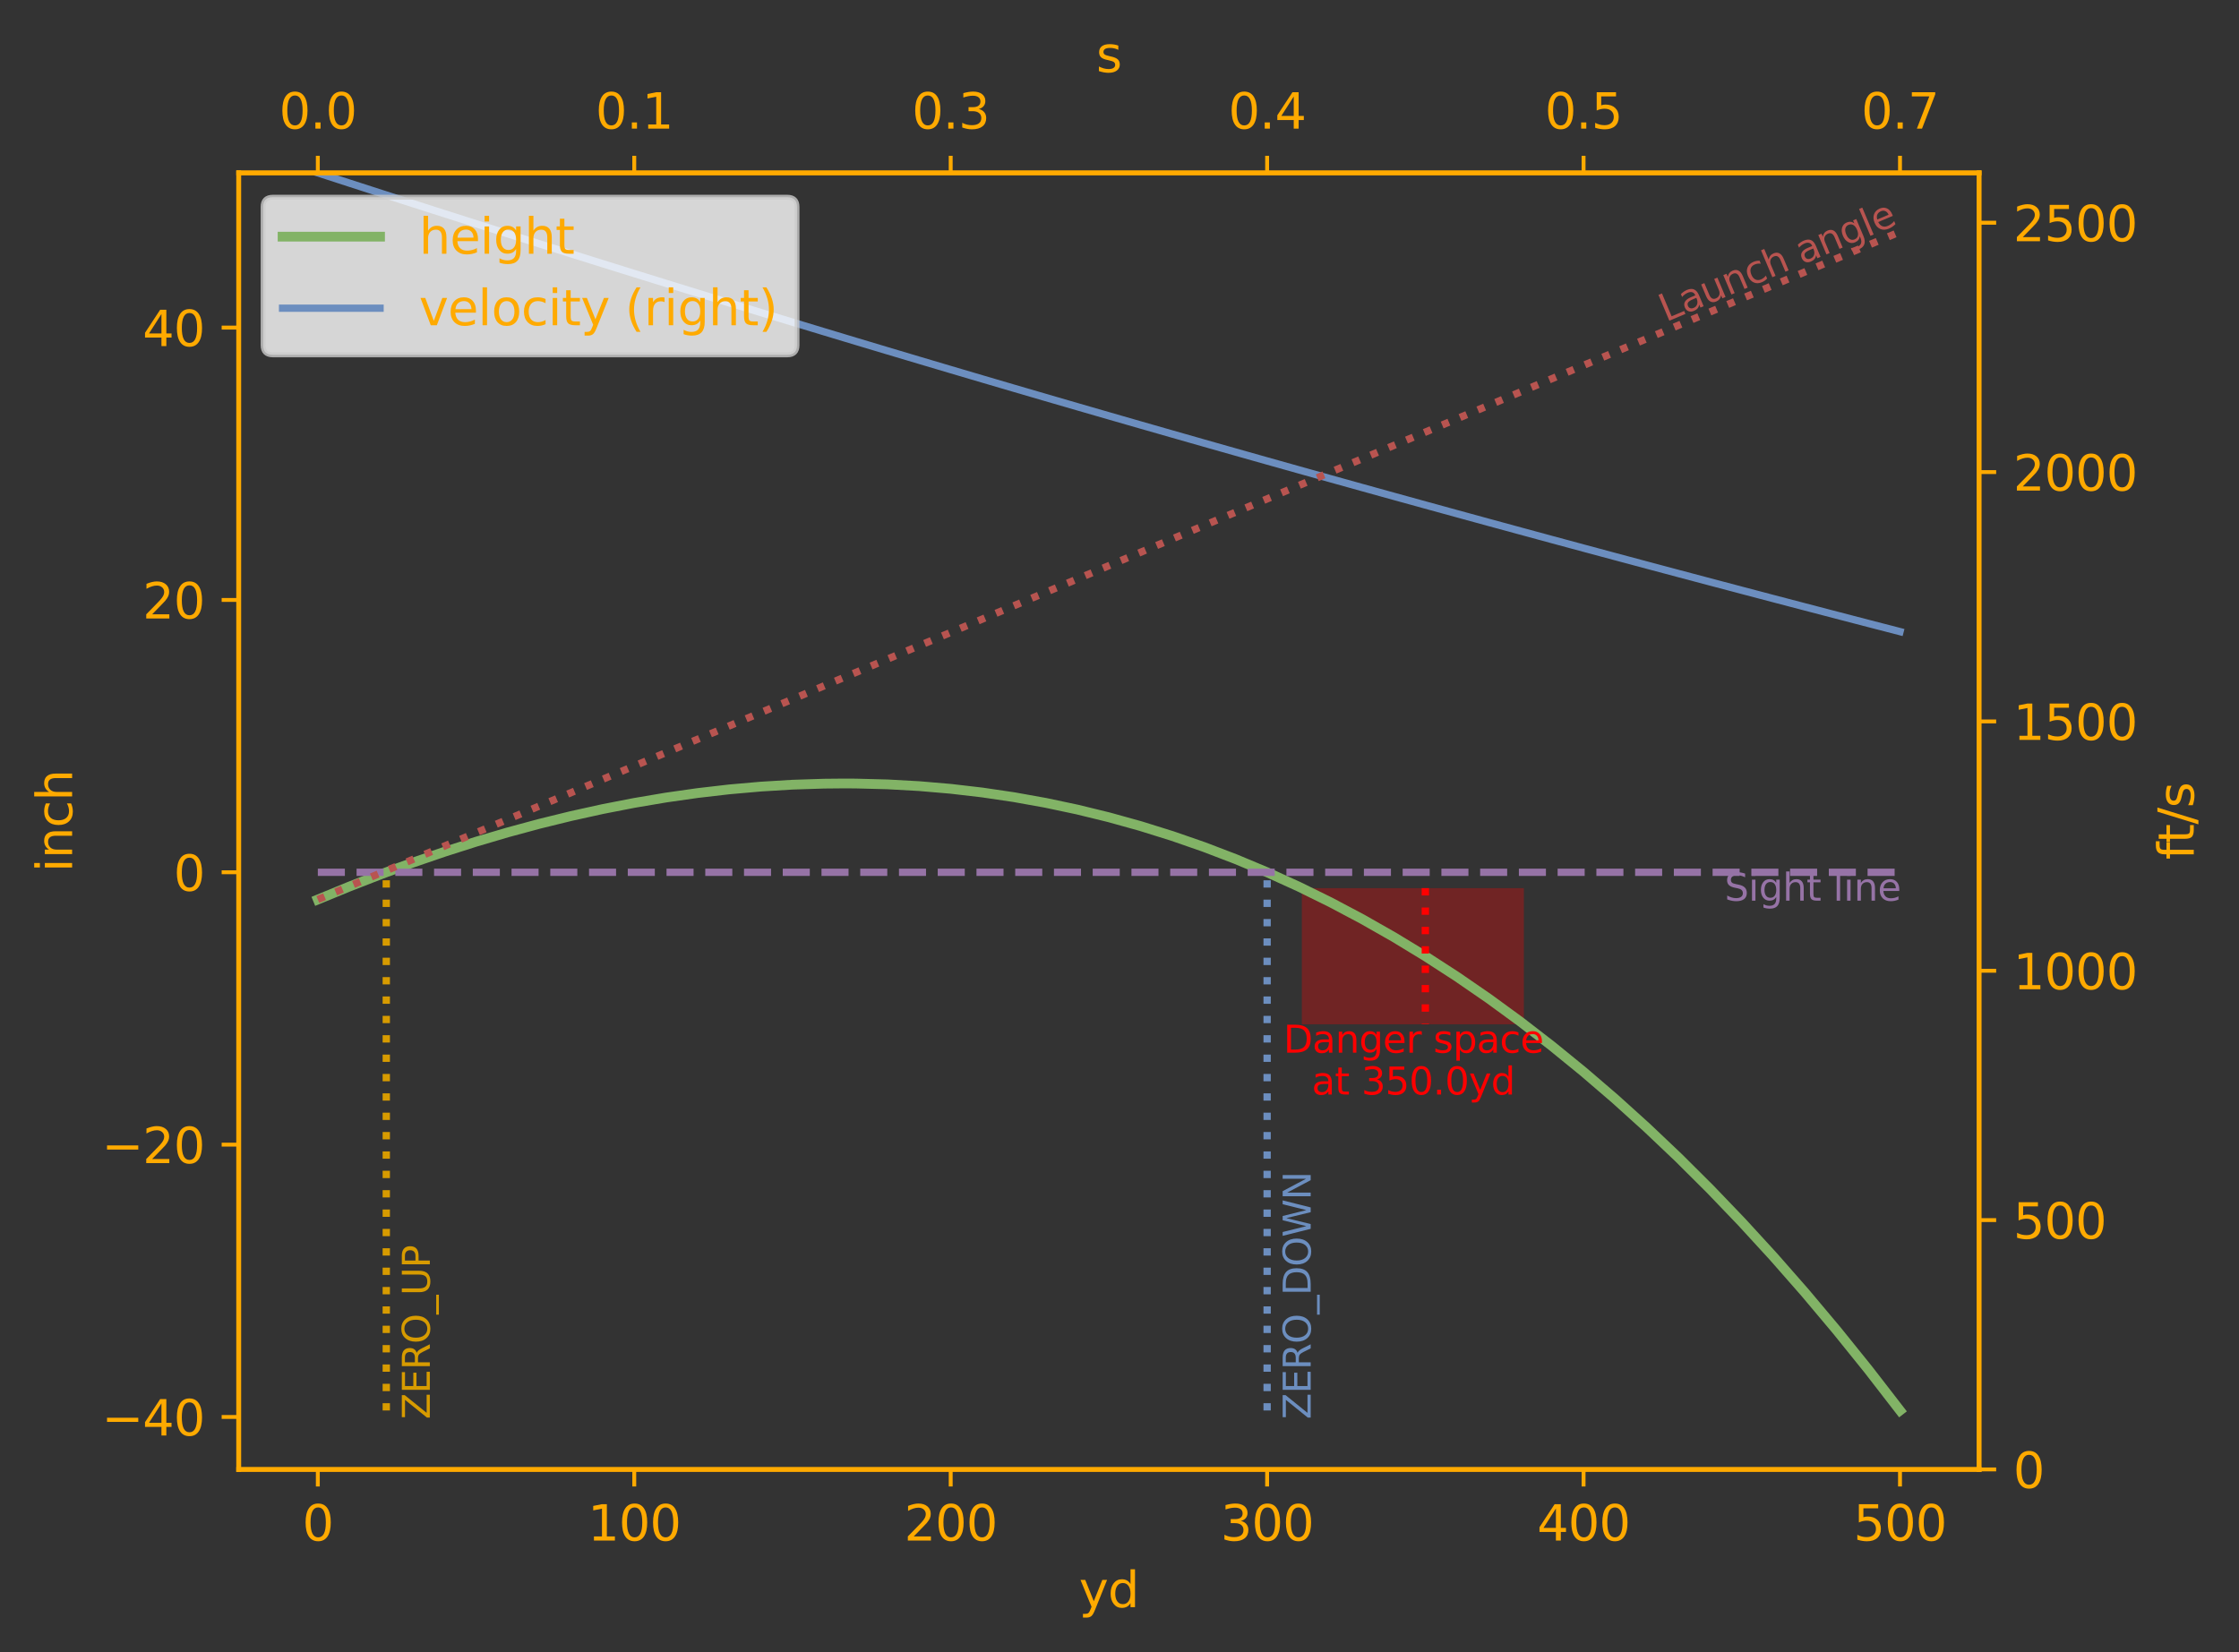 <?xml version="1.0" encoding="utf-8" standalone="no"?>
<!DOCTYPE svg PUBLIC "-//W3C//DTD SVG 1.1//EN"
  "http://www.w3.org/Graphics/SVG/1.1/DTD/svg11.dtd">
<svg xmlns:xlink="http://www.w3.org/1999/xlink" width="459.431pt" height="339.145pt" viewBox="0 0 459.431 339.145" xmlns="http://www.w3.org/2000/svg" version="1.1">
 <rect x="0" y="0" width="459.431" height="339.145" fill="#333333" stroke="none"/>
 <defs>
  <style type="text/css">*{stroke-linejoin: round; stroke-linecap: butt}</style>
 </defs>
 <g id="figure_1">
  <g id="patch_1">
   <path d="M 0 339.145 
L 459.431 339.145 
L 459.431 0 
L 0 0 
L 0 339.145 
z
" style="fill: none; opacity: 0"/>
  </g>
  <g id="axes_1">
   <g id="matplotlib.axis_1">
    <g id="ytick_1">
     <g id="line2d_1">
      <defs>
       <path id="m609e32893f" d="M 0 0 
L 3.5 0 
" style="stroke: #FFAA00; stroke-width: 0.8"/>
      </defs>
      <g>
       <use xlink:href="#m609e32893f" x="406.103" y="301.589" style="stroke: #FFAA00; stroke-width: 0.8"/>
      </g>
     </g>
     <g id="text_1" fill="#FFAA00">
      <!-- 0 -->
      <g transform="translate(413.103 305.388) scale(0.1 -0.1)">
       <defs>
        <path id="DejaVuSans-30" d="M 2034 4250 
Q 1547 4250 1301 3770 
Q 1056 3291 1056 2328 
Q 1056 1369 1301 889 
Q 1547 409 2034 409 
Q 2525 409 2770 889 
Q 3016 1369 3016 2328 
Q 3016 3291 2770 3770 
Q 2525 4250 2034 4250 
z
M 2034 4750 
Q 2819 4750 3233 4129 
Q 3647 3509 3647 2328 
Q 3647 1150 3233 529 
Q 2819 -91 2034 -91 
Q 1250 -91 836 529 
Q 422 1150 422 2328 
Q 422 3509 836 4129 
Q 1250 4750 2034 4750 
z
" transform="scale(0.016)"/>
       </defs>
       <use xlink:href="#DejaVuSans-30"/>
      </g>
     </g>
    </g>
    <g id="ytick_2">
     <g id="line2d_2">
      <g>
       <use xlink:href="#m609e32893f" x="406.103" y="250.413" style="stroke: #FFAA00; stroke-width: 0.8"/>
      </g>
     </g>
     <g id="text_2" fill="#FFAA00">
      <!-- 500 -->
      <g transform="translate(413.103 254.212) scale(0.1 -0.1)">
       <defs>
        <path id="DejaVuSans-35" d="M 691 4666 
L 3169 4666 
L 3169 4134 
L 1269 4134 
L 1269 2991 
Q 1406 3038 1543 3061 
Q 1681 3084 1819 3084 
Q 2600 3084 3056 2656 
Q 3513 2228 3513 1497 
Q 3513 744 3044 326 
Q 2575 -91 1722 -91 
Q 1428 -91 1123 -41 
Q 819 9 494 109 
L 494 744 
Q 775 591 1075 516 
Q 1375 441 1709 441 
Q 2250 441 2565 725 
Q 2881 1009 2881 1497 
Q 2881 1984 2565 2268 
Q 2250 2553 1709 2553 
Q 1456 2553 1204 2497 
Q 953 2441 691 2322 
L 691 4666 
z
" transform="scale(0.016)"/>
       </defs>
       <use xlink:href="#DejaVuSans-35"/>
       <use xlink:href="#DejaVuSans-30" transform="translate(63.623 0)"/>
       <use xlink:href="#DejaVuSans-30" transform="translate(127.246 0)"/>
      </g>
     </g>
    </g>
    <g id="ytick_3">
     <g id="line2d_3">
      <g>
       <use xlink:href="#m609e32893f" x="406.103" y="199.238" style="stroke: #FFAA00; stroke-width: 0.8"/>
      </g>
     </g>
     <g id="text_3" fill="#FFAA00">
      <!-- 1000 -->
      <g transform="translate(413.103 203.037) scale(0.1 -0.1)">
       <defs>
        <path id="DejaVuSans-31" d="M 794 531 
L 1825 531 
L 1825 4091 
L 703 3866 
L 703 4441 
L 1819 4666 
L 2450 4666 
L 2450 531 
L 3481 531 
L 3481 0 
L 794 0 
L 794 531 
z
" transform="scale(0.016)"/>
       </defs>
       <use xlink:href="#DejaVuSans-31"/>
       <use xlink:href="#DejaVuSans-30" transform="translate(63.623 0)"/>
       <use xlink:href="#DejaVuSans-30" transform="translate(127.246 0)"/>
       <use xlink:href="#DejaVuSans-30" transform="translate(190.869 0)"/>
      </g>
     </g>
    </g>
    <g id="ytick_4">
     <g id="line2d_4">
      <g>
       <use xlink:href="#m609e32893f" x="406.103" y="148.062" style="stroke: #FFAA00; stroke-width: 0.8"/>
      </g>
     </g>
     <g id="text_4" fill="#FFAA00">
      <!-- 1500 -->
      <g transform="translate(413.103 151.862) scale(0.1 -0.1)">
       <use xlink:href="#DejaVuSans-31"/>
       <use xlink:href="#DejaVuSans-35" transform="translate(63.623 0)"/>
       <use xlink:href="#DejaVuSans-30" transform="translate(127.246 0)"/>
       <use xlink:href="#DejaVuSans-30" transform="translate(190.869 0)"/>
      </g>
     </g>
    </g>
    <g id="ytick_5">
     <g id="line2d_5">
      <g>
       <use xlink:href="#m609e32893f" x="406.103" y="96.887" style="stroke: #FFAA00; stroke-width: 0.8"/>
      </g>
     </g>
     <g id="text_5" fill="#FFAA00">
      <!-- 2000 -->
      <g transform="translate(413.103 100.686) scale(0.1 -0.1)">
       <defs>
        <path id="DejaVuSans-32" d="M 1228 531 
L 3431 531 
L 3431 0 
L 469 0 
L 469 531 
Q 828 903 1448 1529 
Q 2069 2156 2228 2338 
Q 2531 2678 2651 2914 
Q 2772 3150 2772 3378 
Q 2772 3750 2511 3984 
Q 2250 4219 1831 4219 
Q 1534 4219 1204 4116 
Q 875 4013 500 3803 
L 500 4441 
Q 881 4594 1212 4672 
Q 1544 4750 1819 4750 
Q 2544 4750 2975 4387 
Q 3406 4025 3406 3419 
Q 3406 3131 3298 2873 
Q 3191 2616 2906 2266 
Q 2828 2175 2409 1742 
Q 1991 1309 1228 531 
z
" transform="scale(0.016)"/>
       </defs>
       <use xlink:href="#DejaVuSans-32"/>
       <use xlink:href="#DejaVuSans-30" transform="translate(63.623 0)"/>
       <use xlink:href="#DejaVuSans-30" transform="translate(127.246 0)"/>
       <use xlink:href="#DejaVuSans-30" transform="translate(190.869 0)"/>
      </g>
     </g>
    </g>
    <g id="ytick_6">
     <g id="line2d_6">
      <g>
       <use xlink:href="#m609e32893f" x="406.103" y="45.712" style="stroke: #FFAA00; stroke-width: 0.8"/>
      </g>
     </g>
     <g id="text_6" fill="#FFAA00">
      <!-- 2500 -->
      <g transform="translate(413.103 49.511) scale(0.1 -0.1)">
       <use xlink:href="#DejaVuSans-32"/>
       <use xlink:href="#DejaVuSans-35" transform="translate(63.623 0)"/>
       <use xlink:href="#DejaVuSans-30" transform="translate(127.246 0)"/>
       <use xlink:href="#DejaVuSans-30" transform="translate(190.869 0)"/>
      </g>
     </g>
    </g>
    <g id="text_7" fill="#FFAA00">
     <!-- ft/s -->
     <g transform="translate(450.151 176.454) rotate(-90) scale(0.1 -0.1)">
      <defs>
       <path id="DejaVuSans-66" d="M 2375 4863 
L 2375 4384 
L 1825 4384 
Q 1516 4384 1395 4259 
Q 1275 4134 1275 3809 
L 1275 3500 
L 2222 3500 
L 2222 3053 
L 1275 3053 
L 1275 0 
L 697 0 
L 697 3053 
L 147 3053 
L 147 3500 
L 697 3500 
L 697 3744 
Q 697 4328 969 4595 
Q 1241 4863 1831 4863 
L 2375 4863 
z
" transform="scale(0.016)"/>
       <path id="DejaVuSans-74" d="M 1172 4494 
L 1172 3500 
L 2356 3500 
L 2356 3053 
L 1172 3053 
L 1172 1153 
Q 1172 725 1289 603 
Q 1406 481 1766 481 
L 2356 481 
L 2356 0 
L 1766 0 
Q 1100 0 847 248 
Q 594 497 594 1153 
L 594 3053 
L 172 3053 
L 172 3500 
L 594 3500 
L 594 4494 
L 1172 4494 
z
" transform="scale(0.016)"/>
       <path id="DejaVuSans-2f" d="M 1625 4666 
L 2156 4666 
L 531 -594 
L 0 -594 
L 1625 4666 
z
" transform="scale(0.016)"/>
       <path id="DejaVuSans-73" d="M 2834 3397 
L 2834 2853 
Q 2591 2978 2328 3040 
Q 2066 3103 1784 3103 
Q 1356 3103 1142 2972 
Q 928 2841 928 2578 
Q 928 2378 1081 2264 
Q 1234 2150 1697 2047 
L 1894 2003 
Q 2506 1872 2764 1633 
Q 3022 1394 3022 966 
Q 3022 478 2636 193 
Q 2250 -91 1575 -91 
Q 1294 -91 989 -36 
Q 684 19 347 128 
L 347 722 
Q 666 556 975 473 
Q 1284 391 1588 391 
Q 1994 391 2212 530 
Q 2431 669 2431 922 
Q 2431 1156 2273 1281 
Q 2116 1406 1581 1522 
L 1381 1569 
Q 847 1681 609 1914 
Q 372 2147 372 2553 
Q 372 3047 722 3315 
Q 1072 3584 1716 3584 
Q 2034 3584 2315 3537 
Q 2597 3491 2834 3397 
z
" transform="scale(0.016)"/>
      </defs>
      <use xlink:href="#DejaVuSans-66"/>
      <use xlink:href="#DejaVuSans-74" transform="translate(33.455 0)"/>
      <use xlink:href="#DejaVuSans-2f" transform="translate(72.664 0)"/>
      <use xlink:href="#DejaVuSans-73" transform="translate(106.355 0)"/>
     </g>
    </g>
   </g>
   <g id="line2d_7">
    <path d="M 65.216 35.477 
L 71.709 37.584 
L 78.202 39.683 
L 79.263 40.025 
L 84.695 41.773 
L 91.188 43.853 
L 97.681 45.924 
L 104.174 47.987 
L 110.667 50.04 
L 117.16 52.084 
L 123.653 54.118 
L 130.146 56.142 
L 136.64 58.157 
L 143.133 60.163 
L 149.626 62.159 
L 156.119 64.146 
L 162.612 66.123 
L 169.105 68.091 
L 173.159 69.314 
L 175.598 70.048 
L 182.091 71.995 
L 188.584 73.933 
L 195.077 75.86 
L 201.57 77.778 
L 208.064 79.686 
L 214.557 81.584 
L 221.05 83.472 
L 227.543 85.35 
L 234.036 87.22 
L 240.529 89.08 
L 247.022 90.932 
L 253.515 92.774 
L 260.008 94.608 
L 266.501 96.433 
L 272.994 98.25 
L 279.488 100.058 
L 285.981 101.858 
L 292.474 103.65 
L 298.967 105.434 
L 305.46 107.211 
L 311.953 108.98 
L 318.446 110.742 
L 324.939 112.496 
L 331.432 114.242 
L 337.925 115.981 
L 344.418 117.713 
L 350.912 119.437 
L 357.405 121.154 
L 363.898 122.864 
L 370.391 124.567 
L 376.884 126.264 
L 383.377 127.953 
L 389.87 129.635 
" clip-path="url(#p5455e73307)" style="fill: none; stroke: #6c8ebf; stroke-width: 1.5; stroke-linecap: square"/>
   </g>
   <g id="patch_2">
    <path d="M 48.983 301.589 
L 48.983 35.477 
" style="fill: none; stroke: #FFAA00; stroke-width: 0.8; stroke-linejoin: miter; stroke-linecap: square"/>
   </g>
   <g id="patch_3">
    <path d="M 406.103 301.589 
L 406.103 35.477 
" style="fill: none; stroke: #FFAA00; stroke-width: 0.8; stroke-linejoin: miter; stroke-linecap: square"/>
   </g>
   <g id="patch_4">
    <path d="M 48.983 301.589 
L 406.103 301.589 
" style="fill: none; stroke: #FFAA00; stroke-width: 0.8; stroke-linejoin: miter; stroke-linecap: square"/>
   </g>
   <g id="patch_5">
    <path d="M 48.983 35.477 
L 406.103 35.477 
" style="fill: none; stroke: #FFAA00; stroke-width: 0.8; stroke-linejoin: miter; stroke-linecap: square"/>
   </g>
  </g>
  <g id="axes_2">
   <g id="patch_6">
    <path d="M 48.983 301.589 
L 406.103 301.589 
L 406.103 35.477 
L 48.983 35.477 
L 48.983 301.589 
z
" style="fill: none; opacity: 0"/>
   </g>
   <g id="patch_7">
    <path d="M 267.132 182.283 
L 312.69 182.283 
L 312.69 210.231 
L 267.132 210.231 
z
" clip-path="url(#p5455e73307)" style="fill: #ff0000; opacity: 0.3"/>
   </g>
   <g id="matplotlib.axis_2">
    <g id="xtick_1">
     <g id="line2d_8">
      <defs>
       <path id="ma025486170" d="M 0 0 
L 0 3.5 
" style="stroke: #FFAA00; stroke-width: 0.8"/>
      </defs>
      <g>
       <use xlink:href="#ma025486170" x="65.216" y="301.589" style="stroke: #FFAA00; stroke-width: 0.8"/>
      </g>
     </g>
     <g id="text_8" fill="#FFAA00">
      <!-- 0 -->
      <g transform="translate(62.034 316.187) scale(0.1 -0.1)">
       <use xlink:href="#DejaVuSans-30"/>
      </g>
     </g>
    </g>
    <g id="xtick_2">
     <g id="line2d_9">
      <g>
       <use xlink:href="#ma025486170" x="130.146" y="301.589" style="stroke: #FFAA00; stroke-width: 0.8"/>
      </g>
     </g>
     <g id="text_9" fill="#FFAA00">
      <!-- 100 -->
      <g transform="translate(120.603 316.187) scale(0.1 -0.1)">
       <use xlink:href="#DejaVuSans-31"/>
       <use xlink:href="#DejaVuSans-30" transform="translate(63.623 0)"/>
       <use xlink:href="#DejaVuSans-30" transform="translate(127.246 0)"/>
      </g>
     </g>
    </g>
    <g id="xtick_3">
     <g id="line2d_10">
      <g>
       <use xlink:href="#ma025486170" x="195.077" y="301.589" style="stroke: #FFAA00; stroke-width: 0.8"/>
      </g>
     </g>
     <g id="text_10" fill="#FFAA00">
      <!-- 200 -->
      <g transform="translate(185.534 316.187) scale(0.1 -0.1)">
       <use xlink:href="#DejaVuSans-32"/>
       <use xlink:href="#DejaVuSans-30" transform="translate(63.623 0)"/>
       <use xlink:href="#DejaVuSans-30" transform="translate(127.246 0)"/>
      </g>
     </g>
    </g>
    <g id="xtick_4">
     <g id="line2d_11">
      <g>
       <use xlink:href="#ma025486170" x="260.008" y="301.589" style="stroke: #FFAA00; stroke-width: 0.8"/>
      </g>
     </g>
     <g id="text_11" fill="#FFAA00">
      <!-- 300 -->
      <g transform="translate(250.465 316.187) scale(0.1 -0.1)">
       <defs>
        <path id="DejaVuSans-33" d="M 2597 2516 
Q 3050 2419 3304 2112 
Q 3559 1806 3559 1356 
Q 3559 666 3084 287 
Q 2609 -91 1734 -91 
Q 1441 -91 1130 -33 
Q 819 25 488 141 
L 488 750 
Q 750 597 1062 519 
Q 1375 441 1716 441 
Q 2309 441 2620 675 
Q 2931 909 2931 1356 
Q 2931 1769 2642 2001 
Q 2353 2234 1838 2234 
L 1294 2234 
L 1294 2753 
L 1863 2753 
Q 2328 2753 2575 2939 
Q 2822 3125 2822 3475 
Q 2822 3834 2567 4026 
Q 2313 4219 1838 4219 
Q 1578 4219 1281 4162 
Q 984 4106 628 3988 
L 628 4550 
Q 988 4650 1302 4700 
Q 1616 4750 1894 4750 
Q 2613 4750 3031 4423 
Q 3450 4097 3450 3541 
Q 3450 3153 3228 2886 
Q 3006 2619 2597 2516 
z
" transform="scale(0.016)"/>
       </defs>
       <use xlink:href="#DejaVuSans-33"/>
       <use xlink:href="#DejaVuSans-30" transform="translate(63.623 0)"/>
       <use xlink:href="#DejaVuSans-30" transform="translate(127.246 0)"/>
      </g>
     </g>
    </g>
    <g id="xtick_5">
     <g id="line2d_12">
      <g>
       <use xlink:href="#ma025486170" x="324.939" y="301.589" style="stroke: #FFAA00; stroke-width: 0.8"/>
      </g>
     </g>
     <g id="text_12" fill="#FFAA00">
      <!-- 400 -->
      <g transform="translate(315.395 316.187) scale(0.1 -0.1)">
       <defs>
        <path id="DejaVuSans-34" d="M 2419 4116 
L 825 1625 
L 2419 1625 
L 2419 4116 
z
M 2253 4666 
L 3047 4666 
L 3047 1625 
L 3713 1625 
L 3713 1100 
L 3047 1100 
L 3047 0 
L 2419 0 
L 2419 1100 
L 313 1100 
L 313 1709 
L 2253 4666 
z
" transform="scale(0.016)"/>
       </defs>
       <use xlink:href="#DejaVuSans-34"/>
       <use xlink:href="#DejaVuSans-30" transform="translate(63.623 0)"/>
       <use xlink:href="#DejaVuSans-30" transform="translate(127.246 0)"/>
      </g>
     </g>
    </g>
    <g id="xtick_6">
     <g id="line2d_13">
      <g>
       <use xlink:href="#ma025486170" x="389.87" y="301.589" style="stroke: #FFAA00; stroke-width: 0.8"/>
      </g>
     </g>
     <g id="text_13" fill="#FFAA00">
      <!-- 500 -->
      <g transform="translate(380.326 316.187) scale(0.1 -0.1)">
       <use xlink:href="#DejaVuSans-35"/>
       <use xlink:href="#DejaVuSans-30" transform="translate(63.623 0)"/>
       <use xlink:href="#DejaVuSans-30" transform="translate(127.246 0)"/>
      </g>
     </g>
    </g>
    <g id="text_14" fill="#FFAA00">
     <!-- yd -->
     <g transform="translate(221.409 329.865) scale(0.1 -0.1)">
      <defs>
       <path id="DejaVuSans-79" d="M 2059 -325 
Q 1816 -950 1584 -1140 
Q 1353 -1331 966 -1331 
L 506 -1331 
L 506 -850 
L 844 -850 
Q 1081 -850 1212 -737 
Q 1344 -625 1503 -206 
L 1606 56 
L 191 3500 
L 800 3500 
L 1894 763 
L 2988 3500 
L 3597 3500 
L 2059 -325 
z
" transform="scale(0.016)"/>
       <path id="DejaVuSans-64" d="M 2906 2969 
L 2906 4863 
L 3481 4863 
L 3481 0 
L 2906 0 
L 2906 525 
Q 2725 213 2448 61 
Q 2172 -91 1784 -91 
Q 1150 -91 751 415 
Q 353 922 353 1747 
Q 353 2572 751 3078 
Q 1150 3584 1784 3584 
Q 2172 3584 2448 3432 
Q 2725 3281 2906 2969 
z
M 947 1747 
Q 947 1113 1208 752 
Q 1469 391 1925 391 
Q 2381 391 2643 752 
Q 2906 1113 2906 1747 
Q 2906 2381 2643 2742 
Q 2381 3103 1925 3103 
Q 1469 3103 1208 2742 
Q 947 2381 947 1747 
z
" transform="scale(0.016)"/>
      </defs>
      <use xlink:href="#DejaVuSans-79"/>
      <use xlink:href="#DejaVuSans-64" transform="translate(59.18 0)"/>
     </g>
    </g>
   </g>
   <g id="matplotlib.axis_3">
    <g id="ytick_7">
     <g id="line2d_14">
      <defs>
       <path id="mcbb7b7c367" d="M 0 0 
L -3.5 0 
" style="stroke: #FFAA00; stroke-width: 0.8"/>
      </defs>
      <g>
       <use xlink:href="#mcbb7b7c367" x="48.983" y="290.82" style="stroke: #FFAA00; stroke-width: 0.8"/>
      </g>
     </g>
     <g id="text_15" fill="#FFAA00">
      <!-- −40 -->
      <g transform="translate(20.878 294.619) scale(0.1 -0.1)">
       <defs>
        <path id="DejaVuSans-2212" d="M 678 2272 
L 4684 2272 
L 4684 1741 
L 678 1741 
L 678 2272 
z
" transform="scale(0.016)"/>
       </defs>
       <use xlink:href="#DejaVuSans-2212"/>
       <use xlink:href="#DejaVuSans-34" transform="translate(83.789 0)"/>
       <use xlink:href="#DejaVuSans-30" transform="translate(147.412 0)"/>
      </g>
     </g>
    </g>
    <g id="ytick_8">
     <g id="line2d_15">
      <g>
       <use xlink:href="#mcbb7b7c367" x="48.983" y="234.924" style="stroke: #FFAA00; stroke-width: 0.8"/>
      </g>
     </g>
     <g id="text_16" fill="#FFAA00">
      <!-- −20 -->
      <g transform="translate(20.878 238.724) scale(0.1 -0.1)">
       <use xlink:href="#DejaVuSans-2212"/>
       <use xlink:href="#DejaVuSans-32" transform="translate(83.789 0)"/>
       <use xlink:href="#DejaVuSans-30" transform="translate(147.412 0)"/>
      </g>
     </g>
    </g>
    <g id="ytick_9">
     <g id="line2d_16">
      <g>
       <use xlink:href="#mcbb7b7c367" x="48.983" y="179.029" style="stroke: #FFAA00; stroke-width: 0.8"/>
      </g>
     </g>
     <g id="text_17" fill="#FFAA00">
      <!-- 0 -->
      <g transform="translate(35.62 182.828) scale(0.1 -0.1)">
       <use xlink:href="#DejaVuSans-30"/>
      </g>
     </g>
    </g>
    <g id="ytick_10">
     <g id="line2d_17">
      <g>
       <use xlink:href="#mcbb7b7c367" x="48.983" y="123.133" style="stroke: #FFAA00; stroke-width: 0.8"/>
      </g>
     </g>
     <g id="text_18" fill="#FFAA00">
      <!-- 20 -->
      <g transform="translate(29.258 126.932) scale(0.1 -0.1)">
       <use xlink:href="#DejaVuSans-32"/>
       <use xlink:href="#DejaVuSans-30" transform="translate(63.623 0)"/>
      </g>
     </g>
    </g>
    <g id="ytick_11">
     <g id="line2d_18">
      <g>
       <use xlink:href="#mcbb7b7c367" x="48.983" y="67.237" style="stroke: #FFAA00; stroke-width: 0.8"/>
      </g>
     </g>
     <g id="text_19" fill="#FFAA00">
      <!-- 40 -->
      <g transform="translate(29.258 71.037) scale(0.1 -0.1)">
       <use xlink:href="#DejaVuSans-34"/>
       <use xlink:href="#DejaVuSans-30" transform="translate(63.623 0)"/>
      </g>
     </g>
    </g>
    <g id="text_20" fill="#FFAA00">
     <!-- inch -->
     <g transform="translate(14.798 179.008) rotate(-90) scale(0.1 -0.1)">
      <defs>
       <path id="DejaVuSans-69" d="M 603 3500 
L 1178 3500 
L 1178 0 
L 603 0 
L 603 3500 
z
M 603 4863 
L 1178 4863 
L 1178 4134 
L 603 4134 
L 603 4863 
z
" transform="scale(0.016)"/>
       <path id="DejaVuSans-6e" d="M 3513 2113 
L 3513 0 
L 2938 0 
L 2938 2094 
Q 2938 2591 2744 2837 
Q 2550 3084 2163 3084 
Q 1697 3084 1428 2787 
Q 1159 2491 1159 1978 
L 1159 0 
L 581 0 
L 581 3500 
L 1159 3500 
L 1159 2956 
Q 1366 3272 1645 3428 
Q 1925 3584 2291 3584 
Q 2894 3584 3203 3211 
Q 3513 2838 3513 2113 
z
" transform="scale(0.016)"/>
       <path id="DejaVuSans-63" d="M 3122 3366 
L 3122 2828 
Q 2878 2963 2633 3030 
Q 2388 3097 2138 3097 
Q 1578 3097 1268 2742 
Q 959 2388 959 1747 
Q 959 1106 1268 751 
Q 1578 397 2138 397 
Q 2388 397 2633 464 
Q 2878 531 3122 666 
L 3122 134 
Q 2881 22 2623 -34 
Q 2366 -91 2075 -91 
Q 1284 -91 818 406 
Q 353 903 353 1747 
Q 353 2603 823 3093 
Q 1294 3584 2113 3584 
Q 2378 3584 2631 3529 
Q 2884 3475 3122 3366 
z
" transform="scale(0.016)"/>
       <path id="DejaVuSans-68" d="M 3513 2113 
L 3513 0 
L 2938 0 
L 2938 2094 
Q 2938 2591 2744 2837 
Q 2550 3084 2163 3084 
Q 1697 3084 1428 2787 
Q 1159 2491 1159 1978 
L 1159 0 
L 581 0 
L 581 4863 
L 1159 4863 
L 1159 2956 
Q 1366 3272 1645 3428 
Q 1925 3584 2291 3584 
Q 2894 3584 3203 3211 
Q 3513 2838 3513 2113 
z
" transform="scale(0.016)"/>
      </defs>
      <use xlink:href="#DejaVuSans-69"/>
      <use xlink:href="#DejaVuSans-6e" transform="translate(27.783 0)"/>
      <use xlink:href="#DejaVuSans-63" transform="translate(91.162 0)"/>
      <use xlink:href="#DejaVuSans-68" transform="translate(146.143 0)"/>
     </g>
    </g>
   </g>
   <g id="line2d_19">
    <path d="M 65.216 184.618 
L 71.709 181.95 
L 78.202 179.427 
L 79.263 179.029 
L 84.695 177.052 
L 91.188 174.829 
L 97.681 172.758 
L 104.174 170.843 
L 110.667 169.086 
L 117.16 167.491 
L 123.653 166.058 
L 130.146 164.792 
L 136.64 163.694 
L 143.133 162.768 
L 149.626 162.017 
L 156.119 161.443 
L 162.612 161.05 
L 169.105 160.84 
L 173.159 160.803 
L 175.598 160.816 
L 182.091 160.983 
L 188.584 161.342 
L 195.077 161.898 
L 201.57 162.654 
L 208.064 163.612 
L 214.557 164.777 
L 221.05 166.153 
L 227.543 167.742 
L 234.036 169.548 
L 240.529 171.577 
L 247.022 173.83 
L 253.515 176.313 
L 260.008 179.029 
L 266.501 181.982 
L 272.994 185.177 
L 279.488 188.619 
L 285.981 192.31 
L 292.474 196.257 
L 298.967 200.463 
L 305.46 204.934 
L 311.953 209.674 
L 318.446 214.689 
L 324.939 219.983 
L 331.432 225.561 
L 337.925 231.429 
L 344.418 237.592 
L 350.912 244.057 
L 357.405 250.828 
L 363.898 257.911 
L 370.391 265.313 
L 376.884 273.04 
L 383.377 281.097 
L 389.87 289.493 
" clip-path="url(#p5455e73307)" style="fill: none; stroke: #82b366; stroke-width: 2; stroke-linecap: square"/>
   </g>
   <g id="line2d_20">
    <path d="M 65.216 179.029 
L 389.87 179.029 
" clip-path="url(#p5455e73307)" style="fill: none; stroke-dasharray: 5.55,2.4; stroke-dashoffset: 0; stroke: #9673a6; stroke-width: 1.5"/>
   </g>
   <g id="line2d_21">
    <path d="M 65.216 184.618 
L 389.87 47.573 
" clip-path="url(#p5455e73307)" style="fill: none; stroke-dasharray: 1.5,2.475; stroke-dashoffset: 0; stroke: #b85450; stroke-width: 1.5"/>
   </g>
   <g id="line2d_22">
    <path d="M 79.263 289.493 
L 79.263 179.029 
" clip-path="url(#p5455e73307)" style="fill: none; stroke-dasharray: 1.5,2.475; stroke-dashoffset: 0; stroke: #d79b00; stroke-width: 1.5"/>
   </g>
   <g id="line2d_23">
    <path d="M 260.008 289.493 
L 260.008 179.029 
" clip-path="url(#p5455e73307)" style="fill: none; stroke-dasharray: 1.5,2.475; stroke-dashoffset: 0; stroke: #6c8ebf; stroke-width: 1.5"/>
   </g>
   <g id="line2d_24">
    <path d="M 292.474 182.283 
L 292.474 210.231 
" clip-path="url(#p5455e73307)" style="fill: none; stroke-dasharray: 1.5,2.475; stroke-dashoffset: 0; stroke: #ff0000; stroke-width: 1.5"/>
   </g>
   <g id="patch_8">
    <path d="M 48.983 301.589 
L 48.983 35.477 
" style="fill: none; stroke: #FFAA00; stroke-linejoin: miter; stroke-linecap: square"/>
   </g>
   <g id="patch_9">
    <path d="M 406.103 301.589 
L 406.103 35.477 
" style="fill: none; stroke: #FFAA00; stroke-linejoin: miter; stroke-linecap: square"/>
   </g>
   <g id="patch_10">
    <path d="M 48.983 301.589 
L 406.103 301.589 
" style="fill: none; stroke: #FFAA00; stroke-linejoin: miter; stroke-linecap: square"/>
   </g>
   <g id="patch_11">
    <path d="M 48.983 35.477 
L 406.103 35.477 
" style="fill: none; stroke: #FFAA00; stroke-linejoin: miter; stroke-linecap: square"/>
   </g>
   <g id="text_21" fill="#FFAA00">
    <!-- Sight line -->
    <g style="fill: #9673a6" transform="translate(353.869 184.854) scale(0.077 -0.077)">
     <defs>
      <path id="DejaVuSans-53" d="M 3425 4513 
L 3425 3897 
Q 3066 4069 2747 4153 
Q 2428 4238 2131 4238 
Q 1616 4238 1336 4038 
Q 1056 3838 1056 3469 
Q 1056 3159 1242 3001 
Q 1428 2844 1947 2747 
L 2328 2669 
Q 3034 2534 3370 2195 
Q 3706 1856 3706 1288 
Q 3706 609 3251 259 
Q 2797 -91 1919 -91 
Q 1588 -91 1214 -16 
Q 841 59 441 206 
L 441 856 
Q 825 641 1194 531 
Q 1563 422 1919 422 
Q 2459 422 2753 634 
Q 3047 847 3047 1241 
Q 3047 1584 2836 1778 
Q 2625 1972 2144 2069 
L 1759 2144 
Q 1053 2284 737 2584 
Q 422 2884 422 3419 
Q 422 4038 858 4394 
Q 1294 4750 2059 4750 
Q 2388 4750 2728 4690 
Q 3069 4631 3425 4513 
z
" transform="scale(0.016)"/>
      <path id="DejaVuSans-67" d="M 2906 1791 
Q 2906 2416 2648 2759 
Q 2391 3103 1925 3103 
Q 1463 3103 1205 2759 
Q 947 2416 947 1791 
Q 947 1169 1205 825 
Q 1463 481 1925 481 
Q 2391 481 2648 825 
Q 2906 1169 2906 1791 
z
M 3481 434 
Q 3481 -459 3084 -895 
Q 2688 -1331 1869 -1331 
Q 1566 -1331 1297 -1286 
Q 1028 -1241 775 -1147 
L 775 -588 
Q 1028 -725 1275 -790 
Q 1522 -856 1778 -856 
Q 2344 -856 2625 -561 
Q 2906 -266 2906 331 
L 2906 616 
Q 2728 306 2450 153 
Q 2172 0 1784 0 
Q 1141 0 747 490 
Q 353 981 353 1791 
Q 353 2603 747 3093 
Q 1141 3584 1784 3584 
Q 2172 3584 2450 3431 
Q 2728 3278 2906 2969 
L 2906 3500 
L 3481 3500 
L 3481 434 
z
" transform="scale(0.016)"/>
      <path id="DejaVuSans-20" transform="scale(0.016)"/>
      <path id="DejaVuSans-6c" d="M 603 4863 
L 1178 4863 
L 1178 0 
L 603 0 
L 603 4863 
z
" transform="scale(0.016)"/>
      <path id="DejaVuSans-65" d="M 3597 1894 
L 3597 1613 
L 953 1613 
Q 991 1019 1311 708 
Q 1631 397 2203 397 
Q 2534 397 2845 478 
Q 3156 559 3463 722 
L 3463 178 
Q 3153 47 2828 -22 
Q 2503 -91 2169 -91 
Q 1331 -91 842 396 
Q 353 884 353 1716 
Q 353 2575 817 3079 
Q 1281 3584 2069 3584 
Q 2775 3584 3186 3129 
Q 3597 2675 3597 1894 
z
M 3022 2063 
Q 3016 2534 2758 2815 
Q 2500 3097 2075 3097 
Q 1594 3097 1305 2825 
Q 1016 2553 972 2059 
L 3022 2063 
z
" transform="scale(0.016)"/>
     </defs>
     <use xlink:href="#DejaVuSans-53"/>
     <use xlink:href="#DejaVuSans-69" transform="translate(63.477 0)"/>
     <use xlink:href="#DejaVuSans-67" transform="translate(91.26 0)"/>
     <use xlink:href="#DejaVuSans-68" transform="translate(154.736 0)"/>
     <use xlink:href="#DejaVuSans-74" transform="translate(218.115 0)"/>
     <use xlink:href="#DejaVuSans-20" transform="translate(257.324 0)"/>
     <use xlink:href="#DejaVuSans-6c" transform="translate(289.111 0)"/>
     <use xlink:href="#DejaVuSans-69" transform="translate(316.895 0)"/>
     <use xlink:href="#DejaVuSans-6e" transform="translate(344.678 0)"/>
     <use xlink:href="#DejaVuSans-65" transform="translate(408.057 0)"/>
    </g>
   </g>
   <g id="text_22" fill="#FFAA00">
    <!-- Launch angle -->
    <g style="fill: #b85450" transform="translate(341.832 66.12) rotate(-22.886) scale(0.077 -0.077)">
     <defs>
      <path id="DejaVuSans-4c" d="M 628 4666 
L 1259 4666 
L 1259 531 
L 3531 531 
L 3531 0 
L 628 0 
L 628 4666 
z
" transform="scale(0.016)"/>
      <path id="DejaVuSans-61" d="M 2194 1759 
Q 1497 1759 1228 1600 
Q 959 1441 959 1056 
Q 959 750 1161 570 
Q 1363 391 1709 391 
Q 2188 391 2477 730 
Q 2766 1069 2766 1631 
L 2766 1759 
L 2194 1759 
z
M 3341 1997 
L 3341 0 
L 2766 0 
L 2766 531 
Q 2569 213 2275 61 
Q 1981 -91 1556 -91 
Q 1019 -91 701 211 
Q 384 513 384 1019 
Q 384 1609 779 1909 
Q 1175 2209 1959 2209 
L 2766 2209 
L 2766 2266 
Q 2766 2663 2505 2880 
Q 2244 3097 1772 3097 
Q 1472 3097 1187 3025 
Q 903 2953 641 2809 
L 641 3341 
Q 956 3463 1253 3523 
Q 1550 3584 1831 3584 
Q 2591 3584 2966 3190 
Q 3341 2797 3341 1997 
z
" transform="scale(0.016)"/>
      <path id="DejaVuSans-75" d="M 544 1381 
L 544 3500 
L 1119 3500 
L 1119 1403 
Q 1119 906 1312 657 
Q 1506 409 1894 409 
Q 2359 409 2629 706 
Q 2900 1003 2900 1516 
L 2900 3500 
L 3475 3500 
L 3475 0 
L 2900 0 
L 2900 538 
Q 2691 219 2414 64 
Q 2138 -91 1772 -91 
Q 1169 -91 856 284 
Q 544 659 544 1381 
z
M 1991 3584 
L 1991 3584 
z
" transform="scale(0.016)"/>
     </defs>
     <use xlink:href="#DejaVuSans-4c"/>
     <use xlink:href="#DejaVuSans-61" transform="translate(55.713 0)"/>
     <use xlink:href="#DejaVuSans-75" transform="translate(116.992 0)"/>
     <use xlink:href="#DejaVuSans-6e" transform="translate(180.371 0)"/>
     <use xlink:href="#DejaVuSans-63" transform="translate(243.75 0)"/>
     <use xlink:href="#DejaVuSans-68" transform="translate(298.73 0)"/>
     <use xlink:href="#DejaVuSans-20" transform="translate(362.109 0)"/>
     <use xlink:href="#DejaVuSans-61" transform="translate(393.896 0)"/>
     <use xlink:href="#DejaVuSans-6e" transform="translate(455.176 0)"/>
     <use xlink:href="#DejaVuSans-67" transform="translate(518.555 0)"/>
     <use xlink:href="#DejaVuSans-6c" transform="translate(582.031 0)"/>
     <use xlink:href="#DejaVuSans-65" transform="translate(609.814 0)"/>
    </g>
   </g>
   <g id="text_23" fill="#FFAA00">
    <!-- ZERO_UP -->
    <g style="fill: #d79b00" transform="translate(88.199 291.3) rotate(-90) scale(0.077 -0.077)">
     <defs>
      <path id="DejaVuSans-5a" d="M 359 4666 
L 4025 4666 
L 4025 4184 
L 1075 531 
L 4097 531 
L 4097 0 
L 288 0 
L 288 481 
L 3238 4134 
L 359 4134 
L 359 4666 
z
" transform="scale(0.016)"/>
      <path id="DejaVuSans-45" d="M 628 4666 
L 3578 4666 
L 3578 4134 
L 1259 4134 
L 1259 2753 
L 3481 2753 
L 3481 2222 
L 1259 2222 
L 1259 531 
L 3634 531 
L 3634 0 
L 628 0 
L 628 4666 
z
" transform="scale(0.016)"/>
      <path id="DejaVuSans-52" d="M 2841 2188 
Q 3044 2119 3236 1894 
Q 3428 1669 3622 1275 
L 4263 0 
L 3584 0 
L 2988 1197 
Q 2756 1666 2539 1819 
Q 2322 1972 1947 1972 
L 1259 1972 
L 1259 0 
L 628 0 
L 628 4666 
L 2053 4666 
Q 2853 4666 3247 4331 
Q 3641 3997 3641 3322 
Q 3641 2881 3436 2590 
Q 3231 2300 2841 2188 
z
M 1259 4147 
L 1259 2491 
L 2053 2491 
Q 2509 2491 2742 2702 
Q 2975 2913 2975 3322 
Q 2975 3731 2742 3939 
Q 2509 4147 2053 4147 
L 1259 4147 
z
" transform="scale(0.016)"/>
      <path id="DejaVuSans-4f" d="M 2522 4238 
Q 1834 4238 1429 3725 
Q 1025 3213 1025 2328 
Q 1025 1447 1429 934 
Q 1834 422 2522 422 
Q 3209 422 3611 934 
Q 4013 1447 4013 2328 
Q 4013 3213 3611 3725 
Q 3209 4238 2522 4238 
z
M 2522 4750 
Q 3503 4750 4090 4092 
Q 4678 3434 4678 2328 
Q 4678 1225 4090 567 
Q 3503 -91 2522 -91 
Q 1538 -91 948 565 
Q 359 1222 359 2328 
Q 359 3434 948 4092 
Q 1538 4750 2522 4750 
z
" transform="scale(0.016)"/>
      <path id="DejaVuSans-5f" d="M 3263 -1063 
L 3263 -1509 
L -63 -1509 
L -63 -1063 
L 3263 -1063 
z
" transform="scale(0.016)"/>
      <path id="DejaVuSans-55" d="M 556 4666 
L 1191 4666 
L 1191 1831 
Q 1191 1081 1462 751 
Q 1734 422 2344 422 
Q 2950 422 3222 751 
Q 3494 1081 3494 1831 
L 3494 4666 
L 4128 4666 
L 4128 1753 
Q 4128 841 3676 375 
Q 3225 -91 2344 -91 
Q 1459 -91 1007 375 
Q 556 841 556 1753 
L 556 4666 
z
" transform="scale(0.016)"/>
      <path id="DejaVuSans-50" d="M 1259 4147 
L 1259 2394 
L 2053 2394 
Q 2494 2394 2734 2622 
Q 2975 2850 2975 3272 
Q 2975 3691 2734 3919 
Q 2494 4147 2053 4147 
L 1259 4147 
z
M 628 4666 
L 2053 4666 
Q 2838 4666 3239 4311 
Q 3641 3956 3641 3272 
Q 3641 2581 3239 2228 
Q 2838 1875 2053 1875 
L 1259 1875 
L 1259 0 
L 628 0 
L 628 4666 
z
" transform="scale(0.016)"/>
     </defs>
     <use xlink:href="#DejaVuSans-5a"/>
     <use xlink:href="#DejaVuSans-45" transform="translate(68.506 0)"/>
     <use xlink:href="#DejaVuSans-52" transform="translate(131.689 0)"/>
     <use xlink:href="#DejaVuSans-4f" transform="translate(201.172 0)"/>
     <use xlink:href="#DejaVuSans-5f" transform="translate(279.883 0)"/>
     <use xlink:href="#DejaVuSans-55" transform="translate(329.883 0)"/>
     <use xlink:href="#DejaVuSans-50" transform="translate(403.076 0)"/>
    </g>
   </g>
   <g id="text_24" fill="#FFAA00">
    <!-- ZERO_DOWN -->
    <g style="fill: #6c8ebf" transform="translate(268.945 291.3) rotate(-90) scale(0.077 -0.077)">
     <defs>
      <path id="DejaVuSans-44" d="M 1259 4147 
L 1259 519 
L 2022 519 
Q 2988 519 3436 956 
Q 3884 1394 3884 2338 
Q 3884 3275 3436 3711 
Q 2988 4147 2022 4147 
L 1259 4147 
z
M 628 4666 
L 1925 4666 
Q 3281 4666 3915 4102 
Q 4550 3538 4550 2338 
Q 4550 1131 3912 565 
Q 3275 0 1925 0 
L 628 0 
L 628 4666 
z
" transform="scale(0.016)"/>
      <path id="DejaVuSans-57" d="M 213 4666 
L 850 4666 
L 1831 722 
L 2809 4666 
L 3519 4666 
L 4500 722 
L 5478 4666 
L 6119 4666 
L 4947 0 
L 4153 0 
L 3169 4050 
L 2175 0 
L 1381 0 
L 213 4666 
z
" transform="scale(0.016)"/>
      <path id="DejaVuSans-4e" d="M 628 4666 
L 1478 4666 
L 3547 763 
L 3547 4666 
L 4159 4666 
L 4159 0 
L 3309 0 
L 1241 3903 
L 1241 0 
L 628 0 
L 628 4666 
z
" transform="scale(0.016)"/>
     </defs>
     <use xlink:href="#DejaVuSans-5a"/>
     <use xlink:href="#DejaVuSans-45" transform="translate(68.506 0)"/>
     <use xlink:href="#DejaVuSans-52" transform="translate(131.689 0)"/>
     <use xlink:href="#DejaVuSans-4f" transform="translate(201.172 0)"/>
     <use xlink:href="#DejaVuSans-5f" transform="translate(279.883 0)"/>
     <use xlink:href="#DejaVuSans-44" transform="translate(329.883 0)"/>
     <use xlink:href="#DejaVuSans-4f" transform="translate(406.885 0)"/>
     <use xlink:href="#DejaVuSans-57" transform="translate(485.596 0)"/>
     <use xlink:href="#DejaVuSans-4e" transform="translate(584.473 0)"/>
    </g>
   </g>
   <g id="text_25" fill="#FFAA00">
    <!-- Danger space -->
    <g style="fill: #ff0000" transform="translate(263.349 216.056) scale(0.077 -0.077)">
     <defs>
      <path id="DejaVuSans-72" d="M 2631 2963 
Q 2534 3019 2420 3045 
Q 2306 3072 2169 3072 
Q 1681 3072 1420 2755 
Q 1159 2438 1159 1844 
L 1159 0 
L 581 0 
L 581 3500 
L 1159 3500 
L 1159 2956 
Q 1341 3275 1631 3429 
Q 1922 3584 2338 3584 
Q 2397 3584 2469 3576 
Q 2541 3569 2628 3553 
L 2631 2963 
z
" transform="scale(0.016)"/>
      <path id="DejaVuSans-70" d="M 1159 525 
L 1159 -1331 
L 581 -1331 
L 581 3500 
L 1159 3500 
L 1159 2969 
Q 1341 3281 1617 3432 
Q 1894 3584 2278 3584 
Q 2916 3584 3314 3078 
Q 3713 2572 3713 1747 
Q 3713 922 3314 415 
Q 2916 -91 2278 -91 
Q 1894 -91 1617 61 
Q 1341 213 1159 525 
z
M 3116 1747 
Q 3116 2381 2855 2742 
Q 2594 3103 2138 3103 
Q 1681 3103 1420 2742 
Q 1159 2381 1159 1747 
Q 1159 1113 1420 752 
Q 1681 391 2138 391 
Q 2594 391 2855 752 
Q 3116 1113 3116 1747 
z
" transform="scale(0.016)"/>
     </defs>
     <use xlink:href="#DejaVuSans-44"/>
     <use xlink:href="#DejaVuSans-61" transform="translate(77.002 0)"/>
     <use xlink:href="#DejaVuSans-6e" transform="translate(138.281 0)"/>
     <use xlink:href="#DejaVuSans-67" transform="translate(201.66 0)"/>
     <use xlink:href="#DejaVuSans-65" transform="translate(265.137 0)"/>
     <use xlink:href="#DejaVuSans-72" transform="translate(326.66 0)"/>
     <use xlink:href="#DejaVuSans-20" transform="translate(367.773 0)"/>
     <use xlink:href="#DejaVuSans-73" transform="translate(399.561 0)"/>
     <use xlink:href="#DejaVuSans-70" transform="translate(451.66 0)"/>
     <use xlink:href="#DejaVuSans-61" transform="translate(515.137 0)"/>
     <use xlink:href="#DejaVuSans-63" transform="translate(576.416 0)"/>
     <use xlink:href="#DejaVuSans-65" transform="translate(631.396 0)"/>
    </g>
    <!-- at 350.0yd -->
    <g style="fill: #ff0000" transform="translate(269.164 224.641) scale(0.077 -0.077)">
     <defs>
      <path id="DejaVuSans-2e" d="M 684 794 
L 1344 794 
L 1344 0 
L 684 0 
L 684 794 
z
" transform="scale(0.016)"/>
     </defs>
     <use xlink:href="#DejaVuSans-61"/>
     <use xlink:href="#DejaVuSans-74" transform="translate(61.279 0)"/>
     <use xlink:href="#DejaVuSans-20" transform="translate(100.488 0)"/>
     <use xlink:href="#DejaVuSans-33" transform="translate(132.275 0)"/>
     <use xlink:href="#DejaVuSans-35" transform="translate(195.898 0)"/>
     <use xlink:href="#DejaVuSans-30" transform="translate(259.521 0)"/>
     <use xlink:href="#DejaVuSans-2e" transform="translate(323.145 0)"/>
     <use xlink:href="#DejaVuSans-30" transform="translate(354.932 0)"/>
     <use xlink:href="#DejaVuSans-79" transform="translate(418.555 0)"/>
     <use xlink:href="#DejaVuSans-64" transform="translate(477.734 0)"/>
    </g>
   </g>
   <g id="legend_1">
    <g id="patch_12">
     <path d="M 55.983 72.833 
L 161.544 72.833 
Q 163.544 72.833 163.544 70.833 
L 163.544 42.477 
Q 163.544 40.477 161.544 40.477 
L 55.983 40.477 
Q 53.983 40.477 53.983 42.477 
L 53.983 70.833 
Q 53.983 72.833 55.983 72.833 
z
" style="fill: #ffffff; opacity: 0.8; stroke: #cccccc; stroke-linejoin: miter"/>
    </g>
    <g id="line2d_25">
     <path d="M 57.983 48.575 
L 67.983 48.575 
L 77.983 48.575 
" style="fill: none; stroke: #82b366; stroke-width: 2; stroke-linecap: square"/>
    </g>
    <g id="text_26" fill="#FFAA00">
     <!-- height -->
     <g transform="translate(85.983 52.075) scale(0.1 -0.1)">
      <use xlink:href="#DejaVuSans-68"/>
      <use xlink:href="#DejaVuSans-65" transform="translate(63.379 0)"/>
      <use xlink:href="#DejaVuSans-69" transform="translate(124.902 0)"/>
      <use xlink:href="#DejaVuSans-67" transform="translate(152.686 0)"/>
      <use xlink:href="#DejaVuSans-68" transform="translate(216.162 0)"/>
      <use xlink:href="#DejaVuSans-74" transform="translate(279.541 0)"/>
     </g>
    </g>
    <g id="line2d_26">
     <path d="M 57.983 63.253 
L 67.983 63.253 
L 77.983 63.253 
" style="fill: none; stroke: #6c8ebf; stroke-width: 1.5; stroke-linecap: square"/>
    </g>
    <g id="text_27" fill="#FFAA00">
     <!-- velocity (right) -->
     <g transform="translate(85.983 66.753) scale(0.1 -0.1)">
      <defs>
       <path id="DejaVuSans-76" d="M 191 3500 
L 800 3500 
L 1894 563 
L 2988 3500 
L 3597 3500 
L 2284 0 
L 1503 0 
L 191 3500 
z
" transform="scale(0.016)"/>
       <path id="DejaVuSans-6f" d="M 1959 3097 
Q 1497 3097 1228 2736 
Q 959 2375 959 1747 
Q 959 1119 1226 758 
Q 1494 397 1959 397 
Q 2419 397 2687 759 
Q 2956 1122 2956 1747 
Q 2956 2369 2687 2733 
Q 2419 3097 1959 3097 
z
M 1959 3584 
Q 2709 3584 3137 3096 
Q 3566 2609 3566 1747 
Q 3566 888 3137 398 
Q 2709 -91 1959 -91 
Q 1206 -91 779 398 
Q 353 888 353 1747 
Q 353 2609 779 3096 
Q 1206 3584 1959 3584 
z
" transform="scale(0.016)"/>
       <path id="DejaVuSans-28" d="M 1984 4856 
Q 1566 4138 1362 3434 
Q 1159 2731 1159 2009 
Q 1159 1288 1364 580 
Q 1569 -128 1984 -844 
L 1484 -844 
Q 1016 -109 783 600 
Q 550 1309 550 2009 
Q 550 2706 781 3412 
Q 1013 4119 1484 4856 
L 1984 4856 
z
" transform="scale(0.016)"/>
       <path id="DejaVuSans-29" d="M 513 4856 
L 1013 4856 
Q 1481 4119 1714 3412 
Q 1947 2706 1947 2009 
Q 1947 1309 1714 600 
Q 1481 -109 1013 -844 
L 513 -844 
Q 928 -128 1133 580 
Q 1338 1288 1338 2009 
Q 1338 2731 1133 3434 
Q 928 4138 513 4856 
z
" transform="scale(0.016)"/>
      </defs>
      <use xlink:href="#DejaVuSans-76"/>
      <use xlink:href="#DejaVuSans-65" transform="translate(59.18 0)"/>
      <use xlink:href="#DejaVuSans-6c" transform="translate(120.703 0)"/>
      <use xlink:href="#DejaVuSans-6f" transform="translate(148.486 0)"/>
      <use xlink:href="#DejaVuSans-63" transform="translate(209.668 0)"/>
      <use xlink:href="#DejaVuSans-69" transform="translate(264.648 0)"/>
      <use xlink:href="#DejaVuSans-74" transform="translate(292.432 0)"/>
      <use xlink:href="#DejaVuSans-79" transform="translate(331.641 0)"/>
      <use xlink:href="#DejaVuSans-20" transform="translate(390.82 0)"/>
      <use xlink:href="#DejaVuSans-28" transform="translate(422.607 0)"/>
      <use xlink:href="#DejaVuSans-72" transform="translate(461.621 0)"/>
      <use xlink:href="#DejaVuSans-69" transform="translate(502.734 0)"/>
      <use xlink:href="#DejaVuSans-67" transform="translate(530.518 0)"/>
      <use xlink:href="#DejaVuSans-68" transform="translate(593.994 0)"/>
      <use xlink:href="#DejaVuSans-74" transform="translate(657.373 0)"/>
      <use xlink:href="#DejaVuSans-29" transform="translate(696.582 0)"/>
     </g>
    </g>
   </g>
  </g>
  <g id="axes_3">
   <g id="matplotlib.axis_4">
    <g id="xtick_7">
     <g id="line2d_27">
      <defs>
       <path id="md0ed0ded26" d="M 0 0 
L 0 -3.5 
" style="stroke: #FFAA00; stroke-width: 0.8"/>
      </defs>
      <g>
       <use xlink:href="#md0ed0ded26" x="65.216" y="35.477" style="stroke: #FFAA00; stroke-width: 0.8"/>
      </g>
     </g>
     <g id="text_28" fill="#FFAA00">
      <!-- 0.0 -->
      <g transform="translate(57.264 26.397) scale(0.1 -0.1)">
       <use xlink:href="#DejaVuSans-30"/>
       <use xlink:href="#DejaVuSans-2e" transform="translate(63.623 0)"/>
       <use xlink:href="#DejaVuSans-30" transform="translate(95.41 0)"/>
      </g>
     </g>
    </g>
    <g id="xtick_8">
     <g id="line2d_28">
      <g>
       <use xlink:href="#md0ed0ded26" x="130.146" y="35.477" style="stroke: #FFAA00; stroke-width: 0.8"/>
      </g>
     </g>
     <g id="text_29" fill="#FFAA00">
      <!-- 0.1 -->
      <g transform="translate(122.195 26.397) scale(0.1 -0.1)">
       <use xlink:href="#DejaVuSans-30"/>
       <use xlink:href="#DejaVuSans-2e" transform="translate(63.623 0)"/>
       <use xlink:href="#DejaVuSans-31" transform="translate(95.41 0)"/>
      </g>
     </g>
    </g>
    <g id="xtick_9">
     <g id="line2d_29">
      <g>
       <use xlink:href="#md0ed0ded26" x="195.077" y="35.477" style="stroke: #FFAA00; stroke-width: 0.8"/>
      </g>
     </g>
     <g id="text_30" fill="#FFAA00">
      <!-- 0.3 -->
      <g transform="translate(187.126 26.397) scale(0.1 -0.1)">
       <use xlink:href="#DejaVuSans-30"/>
       <use xlink:href="#DejaVuSans-2e" transform="translate(63.623 0)"/>
       <use xlink:href="#DejaVuSans-33" transform="translate(95.41 0)"/>
      </g>
     </g>
    </g>
    <g id="xtick_10">
     <g id="line2d_30">
      <g>
       <use xlink:href="#md0ed0ded26" x="260.008" y="35.477" style="stroke: #FFAA00; stroke-width: 0.8"/>
      </g>
     </g>
     <g id="text_31" fill="#FFAA00">
      <!-- 0.4 -->
      <g transform="translate(252.057 26.397) scale(0.1 -0.1)">
       <use xlink:href="#DejaVuSans-30"/>
       <use xlink:href="#DejaVuSans-2e" transform="translate(63.623 0)"/>
       <use xlink:href="#DejaVuSans-34" transform="translate(95.41 0)"/>
      </g>
     </g>
    </g>
    <g id="xtick_11">
     <g id="line2d_31">
      <g>
       <use xlink:href="#md0ed0ded26" x="324.939" y="35.477" style="stroke: #FFAA00; stroke-width: 0.8"/>
      </g>
     </g>
     <g id="text_32" fill="#FFAA00">
      <!-- 0.5 -->
      <g transform="translate(316.988 26.397) scale(0.1 -0.1)">
       <use xlink:href="#DejaVuSans-30"/>
       <use xlink:href="#DejaVuSans-2e" transform="translate(63.623 0)"/>
       <use xlink:href="#DejaVuSans-35" transform="translate(95.41 0)"/>
      </g>
     </g>
    </g>
    <g id="xtick_12">
     <g id="line2d_32">
      <g>
       <use xlink:href="#md0ed0ded26" x="389.87" y="35.477" style="stroke: #FFAA00; stroke-width: 0.8"/>
      </g>
     </g>
     <g id="text_33" fill="#FFAA00">
      <!-- 0.7 -->
      <g transform="translate(381.919 26.397) scale(0.1 -0.1)">
       <defs>
        <path id="DejaVuSans-37" d="M 525 4666 
L 3525 4666 
L 3525 4397 
L 1831 0 
L 1172 0 
L 2766 4134 
L 525 4134 
L 525 4666 
z
" transform="scale(0.016)"/>
       </defs>
       <use xlink:href="#DejaVuSans-30"/>
       <use xlink:href="#DejaVuSans-2e" transform="translate(63.623 0)"/>
       <use xlink:href="#DejaVuSans-37" transform="translate(95.41 0)"/>
      </g>
     </g>
    </g>
    <g id="text_34" fill="#FFAA00">
     <!-- s -->
     <g transform="translate(224.938 14.798) scale(0.1 -0.1)">
      <use xlink:href="#DejaVuSans-73"/>
     </g>
    </g>
   </g>
   <g id="patch_13">
    <path d="M 48.983 301.589 
L 48.983 35.477 
" style="fill: none; stroke: #FFAA00; stroke-width: 0.8; stroke-linejoin: miter; stroke-linecap: square"/>
   </g>
   <g id="patch_14">
    <path d="M 406.103 301.589 
L 406.103 35.477 
" style="fill: none; stroke: #FFAA00; stroke-width: 0.8; stroke-linejoin: miter; stroke-linecap: square"/>
   </g>
   <g id="patch_15">
    <path d="M 48.983 301.589 
L 406.103 301.589 
" style="fill: none; stroke: #FFAA00; stroke-width: 0.8; stroke-linejoin: miter; stroke-linecap: square"/>
   </g>
   <g id="patch_16">
    <path d="M 48.983 35.477 
L 406.103 35.477 
" style="fill: none; stroke: #FFAA00; stroke-width: 0.8; stroke-linejoin: miter; stroke-linecap: square"/>
   </g>
  </g>
 </g>
 <defs>
  <clipPath id="p5455e73307">
   <rect x="48.983" y="35.477" width="357.12" height="266.112"/>
  </clipPath>
 </defs>
</svg>
